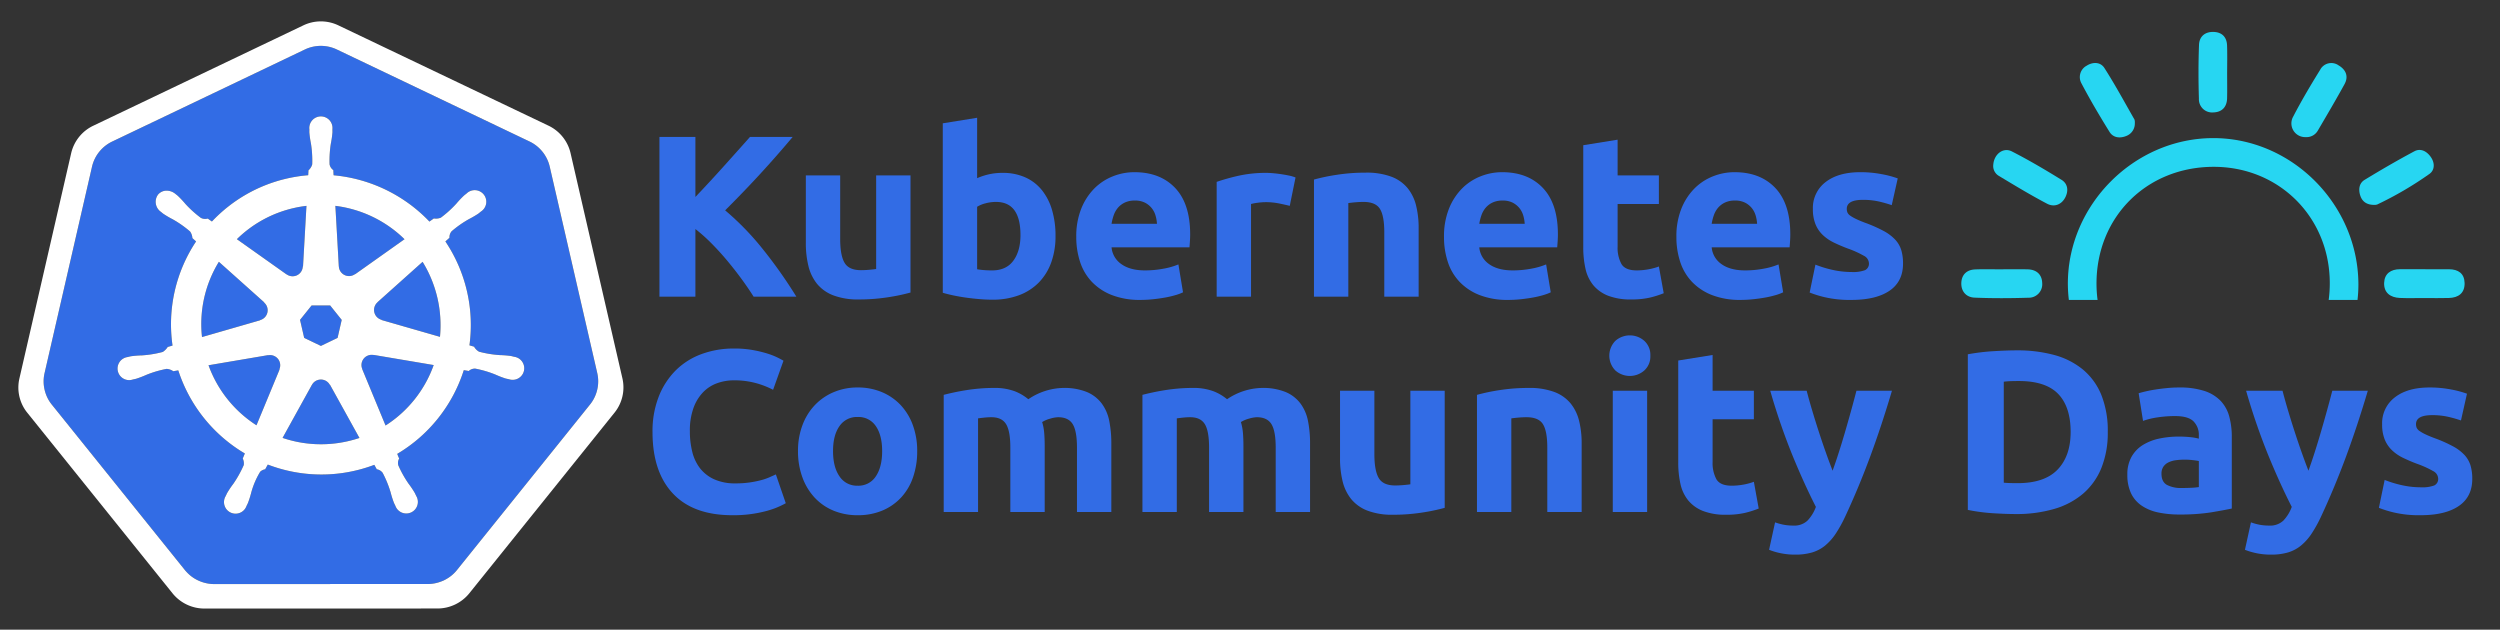 <svg id="Layer_1" data-name="Layer 1" xmlns="http://www.w3.org/2000/svg" viewBox="0 0 937 236"><rect x="0" y="0" width="937" height="236" fill="#333333" stroke="none"/><defs><style>.cls-1{fill:#27d6f2;}.cls-2{fill:#326ce5;}.cls-3{fill:#fff;}</style></defs><title>kubernetes-community-days-color</title><path class="cls-1" d="M785.769,106.5c-.112-25.086,18.709-43.941,43.883-43.975,24.541-.029,43.45,18.84,43.552,43.45a48.059,48.059,0,0,1-.413,6.441h10.801a49.796,49.796,0,0,0,.337-5.848c-.092-29.927-24.97-54.911-54.565-54.804-29.537.107-54.351,25.043-54.332,54.59a51.33,51.33,0,0,0,.377,6.062h10.761A47.992,47.992,0,0,1,785.769,106.5Z"/><path class="cls-1" d="M864.199,51.386a4.844,4.844,0,0,0,4.461-2.335c3.4-5.803,6.83-11.597,10.06-17.493,1.61-2.943.535-5.443-2.247-7.078a4.702,4.702,0,0,0-6.878,1.683c-3.541,5.716-6.981,11.514-10.074,17.478a5.147,5.147,0,0,0,4.68,7.744Z"/><path class="cls-1" d="M790.648,49.431c1.406,2.267,3.96,2.49,6.309,1.518A4.965,4.965,0,0,0,800.134,46.108a3.439,3.439,0,0,0-.136-1.308c-3.697-6.465-7.243-13.032-11.256-19.297-1.464-2.287-4.281-2.413-6.713-.846a4.833,4.833,0,0,0-1.921,6.552C783.371,37.415,786.951,43.467,790.648,49.431Z"/><path class="cls-1" d="M749.065,65.858c6.013,3.619,12.02,7.263,18.223,10.517,2.588,1.352,5.327.384,6.757-2.34,1.274-2.427,1.051-5.137-1.391-6.64-6.095-3.755-12.273-7.419-18.646-10.663-3.157-1.61-6.621.987-6.927,4.981A4.274,4.274,0,0,0,749.065,65.858Z"/><path class="cls-1" d="M889.805,76.787a3.434,3.434,0,0,0,1.182-.146,131.394,131.394,0,0,0,19.623-11.495c2.038-1.508,1.965-4.223.394-6.387-1.498-2.087-3.755-3.313-6.115-2.048-6.319,3.371-12.521,6.976-18.636,10.702-2.102,1.284-2.359,3.643-1.615,5.92C885.422,75.707,887.217,76.782,889.805,76.787Z"/><path class="cls-1" d="M829.556,42.135c3.211-.083,5.083-2.009,5.161-5.322.073-3.069.015-6.139.015-9.209.005-3.507.092-7.014-.024-10.522-.097-3.079-1.795-4.957-4.903-5.108-3.284-.161-5.497,1.625-5.614,4.85-.253,6.713-.243,13.45-.039,20.163A4.941,4.941,0,0,0,829.556,42.135Z"/><path class="cls-1" d="M899.499,100.899c-3.4.015-5.794,1.639-5.925,5.112-.131,3.726,2.35,5.497,5.876,5.658,3.065.136,6.144.029,9.213.034,3.069.005,6.144.083,9.208-.019,3.575-.112,5.945-1.844,5.862-5.619-.083-3.57-2.384-5.132-5.818-5.147C911.782,100.899,905.643,100.874,899.499,100.899Z"/><path class="cls-1" d="M740.05,111.552c6.728.282,13.47.253,20.198.034a5.042,5.042,0,0,0,5.171-5.463c-.068-3.186-2.087-5.079-5.39-5.166-3.22-.088-6.441-.02-9.666-.02v.015c-3.361,0-6.737-.102-10.099.034-3.074.117-5.001,1.917-5.156,4.928C734.942,109.159,736.898,111.416,740.05,111.552Z"/><path class="cls-2" d="M282.457,111.198q-1.821-2.922-4.291-6.317-2.47-3.394-5.324-6.844-2.854-3.448-5.972-6.612a63.908,63.908,0,0,0-6.235-5.59v25.363h-13.48V51.314h13.48V73.821Q265.834,68.36,271.198,62.398q5.363-5.96,9.906-11.084h15.997q-6.112,7.282-12.299,13.999-6.185,6.719-13.02,13.523a102.671,102.671,0,0,1,13.862,14.221,177.539,177.539,0,0,1,12.839,18.141Z"/><path class="cls-2" d="M341.257,109.642a71.491,71.491,0,0,1-8.468,1.771,69.638,69.638,0,0,1-10.888.821,25.847,25.847,0,0,1-9.635-1.556,14.62,14.62,0,0,1-6.092-4.363,17.014,17.014,0,0,1-3.197-6.697,35.968,35.968,0,0,1-.951-8.555V65.745h12.875V89.508q0,6.221,1.642,8.987,1.641,2.766,6.135,2.765,1.381,0,2.938-.13,1.556-.129,2.765-.302v-35.084h12.875Z"/><path class="cls-2" d="M395.61,88.471a28.74,28.74,0,0,1-1.599,9.852,20.813,20.813,0,0,1-4.623,7.518,20.313,20.313,0,0,1-7.431,4.796,27.925,27.925,0,0,1-10.024,1.685q-2.333,0-4.882-.216-2.55-.217-5.012-.562-2.463-.346-4.709-.821-2.249-.473-3.975-.993V46.216l12.875-2.074V66.782a24.163,24.163,0,0,1,4.493-1.469,23.072,23.072,0,0,1,5.012-.519A20.51,20.51,0,0,1,384.29,66.48a16.764,16.764,0,0,1,6.222,4.796,21.548,21.548,0,0,1,3.802,7.475A34.089,34.089,0,0,1,395.61,88.471Zm-13.135-.346q0-12.442-9.16-12.443a15.191,15.191,0,0,0-3.932.519,11.184,11.184,0,0,0-3.154,1.297v23.417q.95.174,2.419.303,1.469.129,3.197.13,5.27,0,7.95-3.63Q382.474,94.089,382.475,88.126Z"/><path class="cls-2" d="M403.386,88.817a27.776,27.776,0,0,1,1.858-10.585,22.685,22.685,0,0,1,4.882-7.562,20.314,20.314,0,0,1,6.957-4.58,21.792,21.792,0,0,1,8.08-1.555q9.677,0,15.294,5.919,5.616,5.919,5.617,17.412,0,1.124-.086,2.463-.087,1.34-.173,2.376H416.607a8.553,8.553,0,0,0,3.716,6.309q3.283,2.332,8.814,2.333a37.249,37.249,0,0,0,6.956-.648,26.178,26.178,0,0,0,5.574-1.599l1.729,10.456a17.802,17.802,0,0,1-2.766,1.037,36.35,36.35,0,0,1-3.845.907q-2.118.388-4.537.647a45.396,45.396,0,0,1-4.839.26,28.656,28.656,0,0,1-10.672-1.814,20.781,20.781,0,0,1-7.518-4.969,19.713,19.713,0,0,1-4.407-7.475A29.603,29.603,0,0,1,403.386,88.817Zm30.244-4.926a13.361,13.361,0,0,0-.562-3.196,8.009,8.009,0,0,0-1.469-2.766,7.849,7.849,0,0,0-2.506-1.987,8.167,8.167,0,0,0-3.759-.778,8.638,8.638,0,0,0-3.715.735,7.676,7.676,0,0,0-2.592,1.943,8.704,8.704,0,0,0-1.599,2.809,18.414,18.414,0,0,0-.821,3.24Z"/><path class="cls-2" d="M483.403,77.152q-1.729-.432-4.062-.907a25.131,25.131,0,0,0-5.012-.476,23.331,23.331,0,0,0-2.895.216,17.069,17.069,0,0,0-2.549.476v34.737H456.011V68.165a77.786,77.786,0,0,1,8.166-2.29,47.068,47.068,0,0,1,10.499-1.08q1.037,0,2.506.13,1.468.129,2.938.346,1.468.217,2.938.519a13.872,13.872,0,0,1,2.506.734Z"/><path class="cls-2" d="M492.476,67.3a72.241,72.241,0,0,1,8.468-1.771,69.646,69.646,0,0,1,10.889-.82,26.556,26.556,0,0,1,9.635,1.512,14.491,14.491,0,0,1,6.092,4.277,16.689,16.689,0,0,1,3.197,6.567,34.943,34.943,0,0,1,.951,8.469v25.664h-12.876V87.088q0-6.221-1.642-8.813-1.642-2.593-6.136-2.593-1.383,0-2.938.13-1.556.13-2.766.303v35.083h-12.875Z"/><path class="cls-2" d="M541.212,88.817a27.787,27.787,0,0,1,1.857-10.585,22.688,22.688,0,0,1,4.883-7.561,20.307,20.307,0,0,1,6.956-4.58,21.791,21.791,0,0,1,8.079-1.555q9.677,0,15.295,5.919,5.616,5.919,5.617,17.412,0,1.124-.087,2.463-.086,1.34-.173,2.376h-29.207a8.556,8.556,0,0,0,3.716,6.309q3.283,2.332,8.814,2.333a37.254,37.254,0,0,0,6.956-.648,26.19,26.19,0,0,0,5.573-1.599l1.729,10.456a17.785,17.785,0,0,1-2.766,1.037,36.427,36.427,0,0,1-3.845.907q-2.12.388-4.537.647a45.395,45.395,0,0,1-4.839.26,28.658,28.658,0,0,1-10.672-1.814,20.776,20.776,0,0,1-7.518-4.969A19.702,19.702,0,0,1,542.638,98.15,29.617,29.617,0,0,1,541.212,88.817Zm30.244-4.926a13.409,13.409,0,0,0-.562-3.196,8.01,8.01,0,0,0-1.47-2.766,7.832,7.832,0,0,0-2.506-1.987,8.16,8.16,0,0,0-3.759-.778,8.642,8.642,0,0,0-3.716.735,7.689,7.689,0,0,0-2.592,1.943,8.704,8.704,0,0,0-1.599,2.809,18.373,18.373,0,0,0-.821,3.24Z"/><path class="cls-2" d="M593.405,54.425l12.875-2.074V65.745h15.468V76.461H606.28V92.447a12.717,12.717,0,0,0,1.426,6.48q1.425,2.42,5.746,2.42a24.547,24.547,0,0,0,4.277-.39,21.919,21.919,0,0,0,4.019-1.08l1.814,10.024a36.498,36.498,0,0,1-5.185,1.642,30.262,30.262,0,0,1-6.999.691,23.04,23.04,0,0,1-8.728-1.426A13.686,13.686,0,0,1,597.12,106.834a14.794,14.794,0,0,1-2.895-6.178,36.444,36.444,0,0,1-.82-8.036Z"/><path class="cls-2" d="M628.315,88.817a27.785,27.785,0,0,1,1.857-10.585,22.688,22.688,0,0,1,4.883-7.562,20.307,20.307,0,0,1,6.956-4.58,21.791,21.791,0,0,1,8.079-1.555q9.677,0,15.295,5.919,5.616,5.919,5.617,17.412,0,1.124-.087,2.463-.086,1.34-.173,2.376H641.536a8.556,8.556,0,0,0,3.716,6.309q3.283,2.332,8.814,2.333a37.254,37.254,0,0,0,6.956-.648,26.19,26.19,0,0,0,5.573-1.599l1.729,10.456a17.784,17.784,0,0,1-2.766,1.037,36.424,36.424,0,0,1-3.845.907q-2.12.388-4.537.647a45.396,45.396,0,0,1-4.839.26,28.658,28.658,0,0,1-10.672-1.814,20.775,20.775,0,0,1-7.518-4.969,19.702,19.702,0,0,1-4.407-7.475A29.616,29.616,0,0,1,628.315,88.817Zm30.244-4.926a13.41,13.41,0,0,0-.562-3.196,8.01,8.01,0,0,0-1.47-2.766,7.833,7.833,0,0,0-2.506-1.987,8.161,8.161,0,0,0-3.759-.778,8.642,8.642,0,0,0-3.716.735,7.689,7.689,0,0,0-2.592,1.943A8.704,8.704,0,0,0,642.357,80.651a18.374,18.374,0,0,0-.821,3.24Z"/><path class="cls-2" d="M693.987,101.952a12.84,12.84,0,0,0,5.013-.691,2.67,2.67,0,0,0,1.469-2.679A3.282,3.282,0,0,0,698.567,95.86a36.194,36.194,0,0,0-5.789-2.636,58.625,58.625,0,0,1-5.487-2.333,16.116,16.116,0,0,1-4.191-2.895,11.7,11.7,0,0,1-2.679-4.019,14.854,14.854,0,0,1-.95-5.617,12.147,12.147,0,0,1,4.752-10.109q4.752-3.715,13.049-3.716a41.894,41.894,0,0,1,7.95.734,37.189,37.189,0,0,1,6.049,1.599L709.023,76.892a47.636,47.636,0,0,0-4.883-1.383,26.596,26.596,0,0,0-5.919-.604q-6.05,0-6.049,3.37a3.478,3.478,0,0,0,.26,1.383,2.95,2.95,0,0,0,1.036,1.166,14.558,14.558,0,0,0,2.117,1.216q1.339.653,3.414,1.437a52.826,52.826,0,0,1,6.999,3.093,16.729,16.729,0,0,1,4.363,3.292,10.175,10.175,0,0,1,2.247,3.924,17.42,17.42,0,0,1,.648,4.999q-0,6.727-5.056,10.176-5.055,3.447-14.301,3.448a41.095,41.095,0,0,1-10.067-1.037,40.668,40.668,0,0,1-5.573-1.729l2.16-10.456a42.15,42.15,0,0,0,6.74,2.031A32.733,32.733,0,0,0,693.987,101.952Z"/><path class="cls-2" d="M274.462,193.099q-14.604,0-22.251-8.123-7.648-8.121-7.647-23.072a35.477,35.477,0,0,1,2.333-13.264,28.559,28.559,0,0,1,6.395-9.851,26.715,26.715,0,0,1,9.678-6.093,34.897,34.897,0,0,1,12.184-2.073,39.093,39.093,0,0,1,6.913.562,45.162,45.162,0,0,1,5.444,1.296,26.917,26.917,0,0,1,3.889,1.513q1.556.776,2.247,1.209l-3.888,10.889a32.653,32.653,0,0,0-6.438-2.507,30.758,30.758,0,0,0-8.338-1.036,18.441,18.441,0,0,0-6.092,1.036,13.785,13.785,0,0,0-5.271,3.327,16.555,16.555,0,0,0-3.672,5.919,24.825,24.825,0,0,0-1.383,8.814,31.443,31.443,0,0,0,.907,7.733,16.398,16.398,0,0,0,2.938,6.179,14.076,14.076,0,0,0,5.314,4.104,18.9,18.9,0,0,0,7.95,1.513,36.235,36.235,0,0,0,5.271-.346,38.755,38.755,0,0,0,4.147-.821,21.493,21.493,0,0,0,3.197-1.08q1.381-.604,2.506-1.123l3.716,10.802a31.539,31.539,0,0,1-8.036,3.11A46.881,46.881,0,0,1,274.462,193.099Z"/><path class="cls-2" d="M343.764,169.077a29.562,29.562,0,0,1-1.555,9.808,21.313,21.313,0,0,1-4.494,7.604,20.212,20.212,0,0,1-7.042,4.882,23.52,23.52,0,0,1-9.203,1.729,23.279,23.279,0,0,1-9.116-1.729,20.185,20.185,0,0,1-7.042-4.882,22.321,22.321,0,0,1-4.58-7.604,28.135,28.135,0,0,1-1.642-9.808,27.139,27.139,0,0,1,1.685-9.765,22.129,22.129,0,0,1,4.666-7.518,20.965,20.965,0,0,1,7.086-4.84,22.82,22.82,0,0,1,8.943-1.728,23.057,23.057,0,0,1,9.03,1.728,20.529,20.529,0,0,1,7.042,4.84,21.971,21.971,0,0,1,4.58,7.518A27.812,27.812,0,0,1,343.764,169.077Zm-13.135,0q0-5.963-2.376-9.376a7.773,7.773,0,0,0-6.784-3.413,7.878,7.878,0,0,0-6.826,3.413q-2.421,3.415-2.42,9.376,0,5.962,2.42,9.462a7.818,7.818,0,0,0,6.826,3.5,7.715,7.715,0,0,0,6.784-3.5Q330.629,175.039,330.629,169.077Z"/><path class="cls-2" d="M378.674,167.78q0-6.221-1.599-8.813-1.6-2.593-5.487-2.593-1.211,0-2.506.13-1.296.13-2.506.303v35.083H353.701V147.992q1.641-.431,3.845-.907,2.204-.473,4.667-.864,2.462-.388,5.055-.604,2.592-.215,5.098-.216a21.439,21.439,0,0,1,7.993,1.253,18.1,18.1,0,0,1,5.055,2.98A24.075,24.075,0,0,1,398.376,145.4a22.727,22.727,0,0,1,8.944,1.512,13.492,13.492,0,0,1,5.574,4.277,16.202,16.202,0,0,1,2.852,6.567,42.426,42.426,0,0,1,.777,8.469v25.664h-12.875V167.78q0-6.221-1.599-8.813-1.6-2.593-5.487-2.593a11.595,11.595,0,0,0-2.895.519,11.275,11.275,0,0,0-3.067,1.297,19.742,19.742,0,0,1,.778,4.19q.172,2.203.173,4.71v24.8H378.674Z"/><path class="cls-2" d="M453.161,167.78q0-6.221-1.599-8.813-1.6-2.593-5.487-2.593-1.211,0-2.506.13-1.296.13-2.506.303v35.083H428.188V147.992q1.641-.431,3.845-.907,2.204-.473,4.667-.864,2.462-.388,5.055-.604,2.592-.215,5.098-.216a21.439,21.439,0,0,1,7.993,1.253,18.1,18.1,0,0,1,5.055,2.98A24.075,24.075,0,0,1,472.863,145.4a22.727,22.727,0,0,1,8.944,1.512,13.492,13.492,0,0,1,5.574,4.277,16.203,16.203,0,0,1,2.852,6.567,42.459,42.459,0,0,1,.777,8.469v25.664H478.134V167.78q0-6.221-1.599-8.813-1.6-2.593-5.487-2.593a11.595,11.595,0,0,0-2.895.519,11.275,11.275,0,0,0-3.067,1.297,19.742,19.742,0,0,1,.778,4.19q.172,2.203.173,4.71v24.8H453.161Z"/><path class="cls-2" d="M541.474,190.334a71.487,71.487,0,0,1-8.468,1.771,69.644,69.644,0,0,1-10.889.821,25.842,25.842,0,0,1-9.635-1.556,14.623,14.623,0,0,1-6.092-4.363,17.007,17.007,0,0,1-3.197-6.697,35.967,35.967,0,0,1-.951-8.555V146.436h12.876v23.764q0,6.221,1.642,8.987,1.641,2.766,6.136,2.765,1.381,0,2.938-.13,1.556-.129,2.766-.302v-35.084h12.875Z"/><path class="cls-2" d="M553.571,147.992a72.218,72.218,0,0,1,8.469-1.771A69.628,69.628,0,0,1,572.928,145.4a26.556,26.556,0,0,1,9.635,1.512,14.491,14.491,0,0,1,6.092,4.277,16.69,16.69,0,0,1,3.197,6.567,34.942,34.942,0,0,1,.951,8.469v25.664h-12.876V167.78q0-6.221-1.642-8.813-1.642-2.593-6.136-2.593-1.383,0-2.938.13-1.556.13-2.766.303v35.083h-12.875Z"/><path class="cls-2" d="M618.552,133.302a7.065,7.065,0,0,1-2.29,5.573,8.197,8.197,0,0,1-10.801,0,7.928,7.928,0,0,1,0-11.147,8.197,8.197,0,0,1,10.801,0A7.071,7.071,0,0,1,618.552,133.302Zm-1.21,58.587h-12.875V146.436h12.875Z"/><path class="cls-2" d="M629.007,135.117l12.875-2.074v13.394h15.468v10.716H641.882v15.986a12.716,12.716,0,0,0,1.426,6.48q1.425,2.42,5.746,2.42a24.546,24.546,0,0,0,4.277-.39,21.92,21.92,0,0,0,4.019-1.08l1.814,10.024a36.498,36.498,0,0,1-5.185,1.642,30.262,30.262,0,0,1-6.999.691,23.041,23.041,0,0,1-8.728-1.426,13.686,13.686,0,0,1-5.531-3.976,14.794,14.794,0,0,1-2.895-6.178,36.444,36.444,0,0,1-.82-8.036Z"/><path class="cls-2" d="M709.108,146.436q-3.898,13.137-8.143,24.628-4.245,11.493-9.271,22.294a50.539,50.539,0,0,1-3.635,6.61,20.373,20.373,0,0,1-3.981,4.494,14.052,14.052,0,0,1-4.889,2.592,22.145,22.145,0,0,1-6.359.821,26.011,26.011,0,0,1-5.583-.562,25.032,25.032,0,0,1-4.197-1.253l2.247-10.283a22.115,22.115,0,0,0,3.544.95,19.995,19.995,0,0,0,3.287.26,7.196,7.196,0,0,0,5.315-1.858,14.948,14.948,0,0,0,3.156-5.142q-4.411-8.64-8.819-19.399a241.142,241.142,0,0,1-8.298-24.152H677.137q.866,3.371,2.04,7.303,1.17,3.933,2.474,7.949,1.299,4.018,2.646,7.82,1.346,3.804,2.562,6.913,1.126-3.111,2.343-6.913,1.216-3.801,2.386-7.82,1.17-4.018,2.256-7.949,1.084-3.932,1.953-7.303Z"/><path class="cls-2" d="M789.989,161.904a35.02,35.02,0,0,1-2.42,13.567,25.129,25.129,0,0,1-6.869,9.592,29.302,29.302,0,0,1-10.845,5.703,50.317,50.317,0,0,1-14.345,1.9q-3.63,0-8.469-.302a69.376,69.376,0,0,1-9.505-1.253V132.784a79.872,79.872,0,0,1,9.722-1.167q5.054-.302,8.684-.303a52.487,52.487,0,0,1,13.956,1.729,28.582,28.582,0,0,1,10.758,5.444,24.213,24.213,0,0,1,6.913,9.505A36.028,36.028,0,0,1,789.989,161.904Zm-38.972,19.011q.949.088,2.203.13,1.251.044,2.981.043,10.11,0,14.992-5.098,4.881-5.098,4.883-14.086-0-9.417-4.667-14.258-4.666-4.838-14.776-4.839-1.383,0-2.852.043a27.303,27.303,0,0,0-2.765.217Z"/><path class="cls-2" d="M816.69,145.227a29.815,29.815,0,0,1,9.505,1.296,14.771,14.771,0,0,1,6.092,3.716,13.676,13.676,0,0,1,3.241,5.876,29.029,29.029,0,0,1,.95,7.69v26.788q-2.767.605-7.69,1.426a73.961,73.961,0,0,1-11.925.82,37.79,37.79,0,0,1-7.993-.777,17.35,17.35,0,0,1-6.179-2.549,11.658,11.658,0,0,1-3.975-4.623,15.944,15.944,0,0,1-1.383-7,13.265,13.265,0,0,1,1.599-6.74,12.302,12.302,0,0,1,4.277-4.406,19.347,19.347,0,0,1,6.136-2.377,34.494,34.494,0,0,1,7.172-.734,41.094,41.094,0,0,1,4.45.216,19.889,19.889,0,0,1,3.154.562v-1.21a7.128,7.128,0,0,0-1.988-5.271q-1.988-1.986-6.912-1.987a44.066,44.066,0,0,0-6.481.476,27.9,27.9,0,0,0-5.53,1.339l-1.642-10.369q1.122-.344,2.809-.734,1.684-.39,3.672-.691,1.988-.302,4.191-.519Q814.443,145.228,816.69,145.227Zm1.037,37.675q1.9,0,3.629-.086a25.058,25.058,0,0,0,2.766-.259v-9.765q-.778-.173-2.334-.346a25.962,25.962,0,0,0-2.852-.173,25.597,25.597,0,0,0-3.413.216,8.951,8.951,0,0,0-2.809.821,4.809,4.809,0,0,0-1.9,1.642,4.567,4.567,0,0,0-.691,2.592q-0,3.026,2.03,4.191a11.225,11.225,0,0,0,5.574,1.166Z"/><path class="cls-2" d="M887.462,146.436q-3.898,13.137-8.143,24.628-4.245,11.493-9.271,22.294a50.54,50.54,0,0,1-3.635,6.61,20.373,20.373,0,0,1-3.981,4.494,14.052,14.052,0,0,1-4.889,2.592,22.145,22.145,0,0,1-6.359.821,26.012,26.012,0,0,1-5.583-.562,25.035,25.035,0,0,1-4.197-1.253l2.247-10.283a22.115,22.115,0,0,0,3.544.95,19.995,19.995,0,0,0,3.287.26,7.196,7.196,0,0,0,5.315-1.858,14.948,14.948,0,0,0,3.156-5.142q-4.411-8.64-8.819-19.399a241.143,241.143,0,0,1-8.298-24.152h13.653q.866,3.371,2.04,7.303,1.17,3.933,2.474,7.949,1.299,4.018,2.646,7.82,1.346,3.804,2.562,6.913,1.126-3.111,2.343-6.913,1.216-3.801,2.386-7.82,1.17-4.018,2.256-7.949,1.084-3.932,1.953-7.303Z"/><path class="cls-2" d="M907.337,182.643a12.84,12.84,0,0,0,5.013-.691,2.67,2.67,0,0,0,1.469-2.679,3.282,3.282,0,0,0-1.901-2.722,36.193,36.193,0,0,0-5.789-2.636,58.621,58.621,0,0,1-5.487-2.333,16.115,16.115,0,0,1-4.191-2.895,11.699,11.699,0,0,1-2.679-4.019,14.854,14.854,0,0,1-.95-5.617,12.147,12.147,0,0,1,4.752-10.109q4.752-3.715,13.049-3.716a41.894,41.894,0,0,1,7.95.734,37.188,37.188,0,0,1,6.049,1.599L922.373,157.584a47.634,47.634,0,0,0-4.883-1.383,26.596,26.596,0,0,0-5.919-.604q-6.05,0-6.049,3.37a3.478,3.478,0,0,0,.26,1.383,2.95,2.95,0,0,0,1.036,1.166,14.561,14.561,0,0,0,2.117,1.216q1.339.653,3.414,1.437a52.826,52.826,0,0,1,6.999,3.093,16.729,16.729,0,0,1,4.363,3.292,10.175,10.175,0,0,1,2.247,3.924,17.42,17.42,0,0,1,.648,4.999q0,6.727-5.056,10.176-5.055,3.447-14.301,3.448a41.095,41.095,0,0,1-10.067-1.037,40.673,40.673,0,0,1-5.573-1.729l2.16-10.456a42.15,42.15,0,0,0,6.74,2.031A32.733,32.733,0,0,0,907.337,182.643Z"/><path class="cls-2" d="M139.977,133.063a3.68,3.68,0,0,0-.876-.067,3.777,3.777,0,0,0-1.461.379,3.818,3.818,0,0,0-1.848,4.946l-.027.038,8.741,21.119a44.62,44.62,0,0,0,18.035-22.655l-22.526-3.807ZM104.927,136.056a3.813,3.813,0,0,0-3.657-2.966,3.748,3.748,0,0,0-.751.067l-.038-.046-22.33,3.791a44.789,44.789,0,0,0,17.979,22.495l8.653-20.91-.068-.082a3.775,3.775,0,0,0,.212-2.348Zm18.702,8.2a3.811,3.811,0,0,0-6.721.008h-.018l-10.981,19.857a44.729,44.729,0,0,0,24.411,1.256q2.252-.513,4.399-1.229l-11.007-19.893ZM158.392,98.13,141.496,113.252l.009.048a3.818,3.818,0,0,0,1.497,6.555l.021.091,21.884,6.304A45.386,45.386,0,0,0,158.392,98.132Zm-31.389,1.694a3.818,3.818,0,0,0,6.061,2.911l.067.029,18.487-13.109A44.947,44.947,0,0,0,125.697,77.16l1.284,22.658Zm-19.578,2.995a3.813,3.813,0,0,0,6.052-2.921l.094-.045L114.855,77.16a45.795,45.795,0,0,0-4.614.794,44.555,44.555,0,0,0-21.461,11.695L107.388,102.84ZM97.504,119.966a3.813,3.813,0,0,0,1.499-6.556l.018-.089-16.989-15.196a44.541,44.541,0,0,0-6.322,28.2l21.777-6.283Zm16.501,6.675,6.267,3.014,6.249-3.006,1.552-6.747-4.325-5.408h-6.96l-4.337,5.4Z"/><path class="cls-2" d="M223.875,139.932l-17.858-77.569a13.943,13.943,0,0,0-7.476-9.3L126.256,18.55a13.929,13.929,0,0,0-11.998,0L41.986,53.081a13.938,13.938,0,0,0-7.478,9.299L16.679,139.947a13.648,13.648,0,0,0-.004,5.955,13.844,13.844,0,0,0,.503,1.761,13.427,13.427,0,0,0,1.377,2.794c.245.374.503.738.784,1.091l50.025,62.197c.218.271.459.518.698.769A13.759,13.759,0,0,0,72.701,216.7a14.272,14.272,0,0,0,3.954,1.719,13.63,13.63,0,0,0,3.516.485h.778l79.444-.018a13.323,13.323,0,0,0,1.445-.085,13.808,13.808,0,0,0,2.039-.387,14.215,14.215,0,0,0,1.416-.453c.362-.138.723-.277,1.071-.444a14.29,14.29,0,0,0,1.516-.843,13.636,13.636,0,0,0,3.318-2.937l1.525-1.896,48.483-60.313a13.515,13.515,0,0,0,2.161-3.88,14.014,14.014,0,0,0,.513-1.767,13.615,13.615,0,0,0-.004-5.954Zm-74.978,30.169a14.882,14.882,0,0,0,.721,1.746,3.397,3.397,0,0,0-.335,2.552,40.357,40.357,0,0,0,3.836,6.868,35.934,35.934,0,0,1,2.32,3.448c.174.323.402.823.567,1.164a4.346,4.346,0,1,1-7.821,3.697c-.165-.338-.395-.789-.535-1.109a36.16,36.16,0,0,1-1.256-3.965,40.288,40.288,0,0,0-2.968-7.275,3.418,3.418,0,0,0-2.208-1.34c-.138-.239-.651-1.178-.926-1.664a55.984,55.984,0,0,1-39.923-.103l-.979,1.774a3.515,3.515,0,0,0-1.865.908,30.256,30.256,0,0,0-3.35,7.772,35.772,35.772,0,0,1-1.248,3.965c-.138.318-.37.763-.535,1.1v.009l-.007.008a4.344,4.344,0,1,1-7.81-3.707c.163-.343.381-.841.554-1.163a36.056,36.056,0,0,1,2.319-3.457,42.261,42.261,0,0,0,3.916-7.038,4.293,4.293,0,0,0-.385-2.447l.787-1.886a56.296,56.296,0,0,1-24.947-31.147l-1.885.321a4.797,4.797,0,0,0-2.489-.876,40.513,40.513,0,0,0-7.54,2.219,36.479,36.479,0,0,1-3.882,1.486c-.313.086-.764.172-1.12.25-.029.01-.053.023-.082.03a.622.622,0,0,1-.067.006,4.342,4.342,0,1,1-1.921-8.43l.063-.015.038-.01c.362-.085.825-.205,1.155-.269a36.149,36.149,0,0,1,4.151-.334,40.374,40.374,0,0,0,7.753-1.273,5.981,5.981,0,0,0,1.859-1.876l1.811-.529A55.98,55.98,0,0,1,73.492,90.486l-1.387-1.236a4.805,4.805,0,0,0-.869-2.497,40.351,40.351,0,0,0-6.434-4.52,36.132,36.132,0,0,1-3.587-2.097c-.262-.196-.611-.49-.896-.722l-.065-.045a4.585,4.585,0,0,1-1.064-6.378A4.168,4.168,0,0,1,62.638,71.466a5.156,5.156,0,0,1,3.016,1.138c.294.231.697.539.958.764a36.137,36.137,0,0,1,2.85,3.024,40.37,40.37,0,0,0,5.832,5.271,3.416,3.416,0,0,0,2.57.249q.773.564,1.56,1.109a55.648,55.648,0,0,1,28.267-16.148,56.431,56.431,0,0,1,7.821-1.202l.102-1.829a4.715,4.715,0,0,0,1.404-2.239,40.463,40.463,0,0,0-.482-7.846,36.356,36.356,0,0,1-.59-4.114c-.011-.315.006-.749.01-1.108,0-.041-.01-.081-.01-.121a4.348,4.348,0,1,1,8.652-.004c0,.379.023.883.009,1.23a35.987,35.987,0,0,1-.593,4.113,40.524,40.524,0,0,0-.49,7.848,3.428,3.428,0,0,0,1.414,2.163c.015.313.067,1.356.105,1.931A56.693,56.693,0,0,1,160.951,83.045l1.646-1.176a4.808,4.808,0,0,0,2.624-.285,40.522,40.522,0,0,0,5.832-5.277,35.88,35.88,0,0,1,2.857-3.024c.265-.228.666-.533.959-.765a4.348,4.348,0,1,1,5.39,6.763c-.29.235-.673.562-.952.769a35.974,35.974,0,0,1-3.595,2.097,40.483,40.483,0,0,0-6.434,4.52,3.421,3.421,0,0,0-.812,2.45c-.241.221-1.087.971-1.534,1.377a56.209,56.209,0,0,1,9.012,38.934l1.747.508a4.864,4.864,0,0,0,1.866,1.877,40.454,40.454,0,0,0,7.757,1.276,36.532,36.532,0,0,1,4.147.332c.364.067.89.212,1.261.297a4.342,4.342,0,1,1-1.925,8.429l-.063-.008c-.029-.007-.055-.023-.085-.03-.357-.078-.805-.156-1.117-.238a36.02,36.02,0,0,1-3.88-1.499,40.465,40.465,0,0,0-7.547-2.219,3.421,3.421,0,0,0-2.421.899q-.923-.175-1.849-.324a56.294,56.294,0,0,1-24.937,31.371Z"/><path class="cls-3" d="M233.305,141.921,213.822,57.294a15.209,15.209,0,0,0-8.157-10.148L126.804,9.497a15.196,15.196,0,0,0-13.091,0L34.86,47.169a15.209,15.209,0,0,0-8.16,10.143L7.251,141.943a15.035,15.035,0,0,0,2.045,11.465c.268.41.551.808.859,1.191l54.579,67.862A15.355,15.355,0,0,0,76.521,228.085l87.524-.02a15.361,15.361,0,0,0,11.788-5.617l54.559-67.868a15.088,15.088,0,0,0,2.913-12.656Zm-9.427,3.963a14.018,14.018,0,0,1-.51,1.766,13.514,13.514,0,0,1-2.163,3.88l-48.483,60.311-1.523,1.898a13.638,13.638,0,0,1-3.321,2.937,14.293,14.293,0,0,1-1.511.843q-.526.243-1.071.442a14.22,14.22,0,0,1-1.418.455,13.811,13.811,0,0,1-2.039.388,13.315,13.315,0,0,1-1.445.084l-79.444.018h-.779a13.63,13.63,0,0,1-3.515-.484,14.274,14.274,0,0,1-3.951-1.72,13.76,13.76,0,0,1-2.64-2.185c-.239-.252-.48-.499-.697-.769L19.34,151.55q-.418-.527-.784-1.093a13.43,13.43,0,0,1-1.377-2.794,13.843,13.843,0,0,1-.503-1.762,13.649,13.649,0,0,1,.004-5.954l17.829-77.569a13.938,13.938,0,0,1,7.478-9.297L114.26,18.552a13.929,13.929,0,0,1,11.998,0l72.284,34.513a13.942,13.942,0,0,1,7.476,9.3l17.858,77.569a13.614,13.614,0,0,1,.002,5.952Z"/><path class="cls-3" d="M192.721,133.719c-.369-.085-.896-.231-1.258-.297a36.536,36.536,0,0,0-4.147-.334,40.452,40.452,0,0,1-7.759-1.273,4.864,4.864,0,0,1-1.866-1.878l-1.747-.508a56.209,56.209,0,0,0-9.01-38.934c.447-.406,1.294-1.155,1.532-1.376a3.422,3.422,0,0,1,.812-2.45,40.484,40.484,0,0,1,6.434-4.52,35.978,35.978,0,0,0,3.595-2.097c.279-.207.66-.535.952-.769a4.348,4.348,0,1,0-5.388-6.765c-.295.233-.697.538-.959.766a35.882,35.882,0,0,0-2.859,3.024,40.523,40.523,0,0,1-5.832,5.277,4.807,4.807,0,0,1-2.624.285L160.951,83.045a56.693,56.693,0,0,0-35.909-17.351c-.04-.575-.089-1.616-.105-1.931a3.428,3.428,0,0,1-1.411-2.163,40.524,40.524,0,0,1,.49-7.848,35.99,35.99,0,0,0,.589-4.112c.013-.349-.007-.855-.007-1.231a4.348,4.348,0,1,0-8.652.004c0,.041.009.08.01.121-.004.359-.022.793-.01,1.107a36.365,36.365,0,0,0,.59,4.115,40.464,40.464,0,0,1,.482,7.846,4.716,4.716,0,0,1-1.404,2.237l-.102,1.831a56.429,56.429,0,0,0-7.821,1.202A55.647,55.647,0,0,0,79.427,83.02q-.789-.544-1.564-1.109a3.416,3.416,0,0,1-2.569-.249,40.368,40.368,0,0,1-5.832-5.27,36.136,36.136,0,0,0-2.846-3.024c-.263-.226-.666-.533-.961-.768a5.156,5.156,0,0,0-3.016-1.138,4.168,4.168,0,0,0-3.447,1.526,4.585,4.585,0,0,0,1.064,6.378l.067.047c.283.232.631.528.894.72a36.139,36.139,0,0,0,3.587,2.099,40.352,40.352,0,0,1,6.433,4.522,4.807,4.807,0,0,1,.87,2.495l1.385,1.238A55.98,55.98,0,0,0,64.663,129.514l-1.811.527a5.981,5.981,0,0,1-1.859,1.873,40.375,40.375,0,0,1-7.754,1.278,36.147,36.147,0,0,0-4.15.334c-.332.061-.793.178-1.155.269l-.038.008-.061.018A4.342,4.342,0,1,0,49.755,142.251l.065-.01c.029-.006.053-.02.082-.026.357-.081.806-.167,1.119-.252a36.484,36.484,0,0,0,3.881-1.487,40.516,40.516,0,0,1,7.542-2.219,4.797,4.797,0,0,1,2.487.878l1.886-.323a56.297,56.297,0,0,0,24.949,31.147l-.788,1.886a4.293,4.293,0,0,1,.386,2.447,42.26,42.26,0,0,1-3.916,7.036,36.063,36.063,0,0,0-2.32,3.456c-.172.326-.391.825-.556,1.166a4.344,4.344,0,1,0,7.812,3.707l.007-.008v-.01c.164-.338.397-.782.535-1.099a35.776,35.776,0,0,0,1.248-3.965,30.256,30.256,0,0,1,3.35-7.772,3.516,3.516,0,0,1,1.865-.91l.981-1.773a55.984,55.984,0,0,0,39.921.101c.275.49.787,1.427.923,1.664a3.418,3.418,0,0,1,2.209,1.343,40.289,40.289,0,0,1,2.971,7.274,36.159,36.159,0,0,0,1.256,3.965c.14.32.369.77.535,1.109a4.346,4.346,0,1,0,7.821-3.697c-.165-.341-.393-.841-.564-1.164a35.94,35.94,0,0,0-2.32-3.448,40.357,40.357,0,0,1-3.836-6.868,3.397,3.397,0,0,1,.332-2.552,14.88,14.88,0,0,1-.721-1.746,56.295,56.295,0,0,0,24.937-31.371c.56.089,1.534.259,1.851.324a3.42,3.42,0,0,1,2.419-.899,40.465,40.465,0,0,1,7.544,2.219,36.016,36.016,0,0,0,3.883,1.499c.313.082.759.16,1.117.239.03.008.056.022.085.029l.061.009a4.342,4.342,0,1,0,1.925-8.43ZM151.617,89.656l-18.488,13.107-.065-.03a3.816,3.816,0,0,1-6.061-2.91l-.021-.009-1.284-22.657A44.947,44.947,0,0,1,151.616,89.656Zm-34.828,24.834h6.958l4.326,5.408-1.551,6.746-6.249,3.006-6.267-3.014-1.554-6.748Zm-6.546-36.54a45.791,45.791,0,0,1,4.616-.793l-1.286,22.691-.094.045a3.813,3.813,0,0,1-6.052,2.923l-.036.021L88.782,89.643a44.555,44.555,0,0,1,21.461-11.692ZM82.034,98.124l16.989,15.194-.018.093a3.813,3.813,0,0,1-1.499,6.554l-.017.074L75.712,126.323a44.542,44.542,0,0,1,6.322-28.199Zm22.746,40.366L96.128,159.396a44.79,44.79,0,0,1-17.975-22.497l22.328-3.792.038.049a3.747,3.747,0,0,1,.748-.067,3.813,3.813,0,0,1,3.448,5.315Zm25.54,26.886a44.729,44.729,0,0,1-24.411-1.255l10.981-19.857h.018a3.818,3.818,0,0,1,6.721-.006h.082L134.721,164.148q-2.143.715-4.4,1.229Zm14.187-5.896-8.741-21.121.027-.038a3.818,3.818,0,0,1,1.848-4.944,3.778,3.778,0,0,1,1.461-.379,3.679,3.679,0,0,1,.876.065l.038-.047,22.527,3.807a44.62,44.62,0,0,1-18.035,22.658Zm20.401-33.23-21.886-6.304-.021-.092a3.818,3.818,0,0,1-1.497-6.556l-.008-.044,16.894-15.12a45.387,45.387,0,0,1,6.516,28.116Z"/></svg>